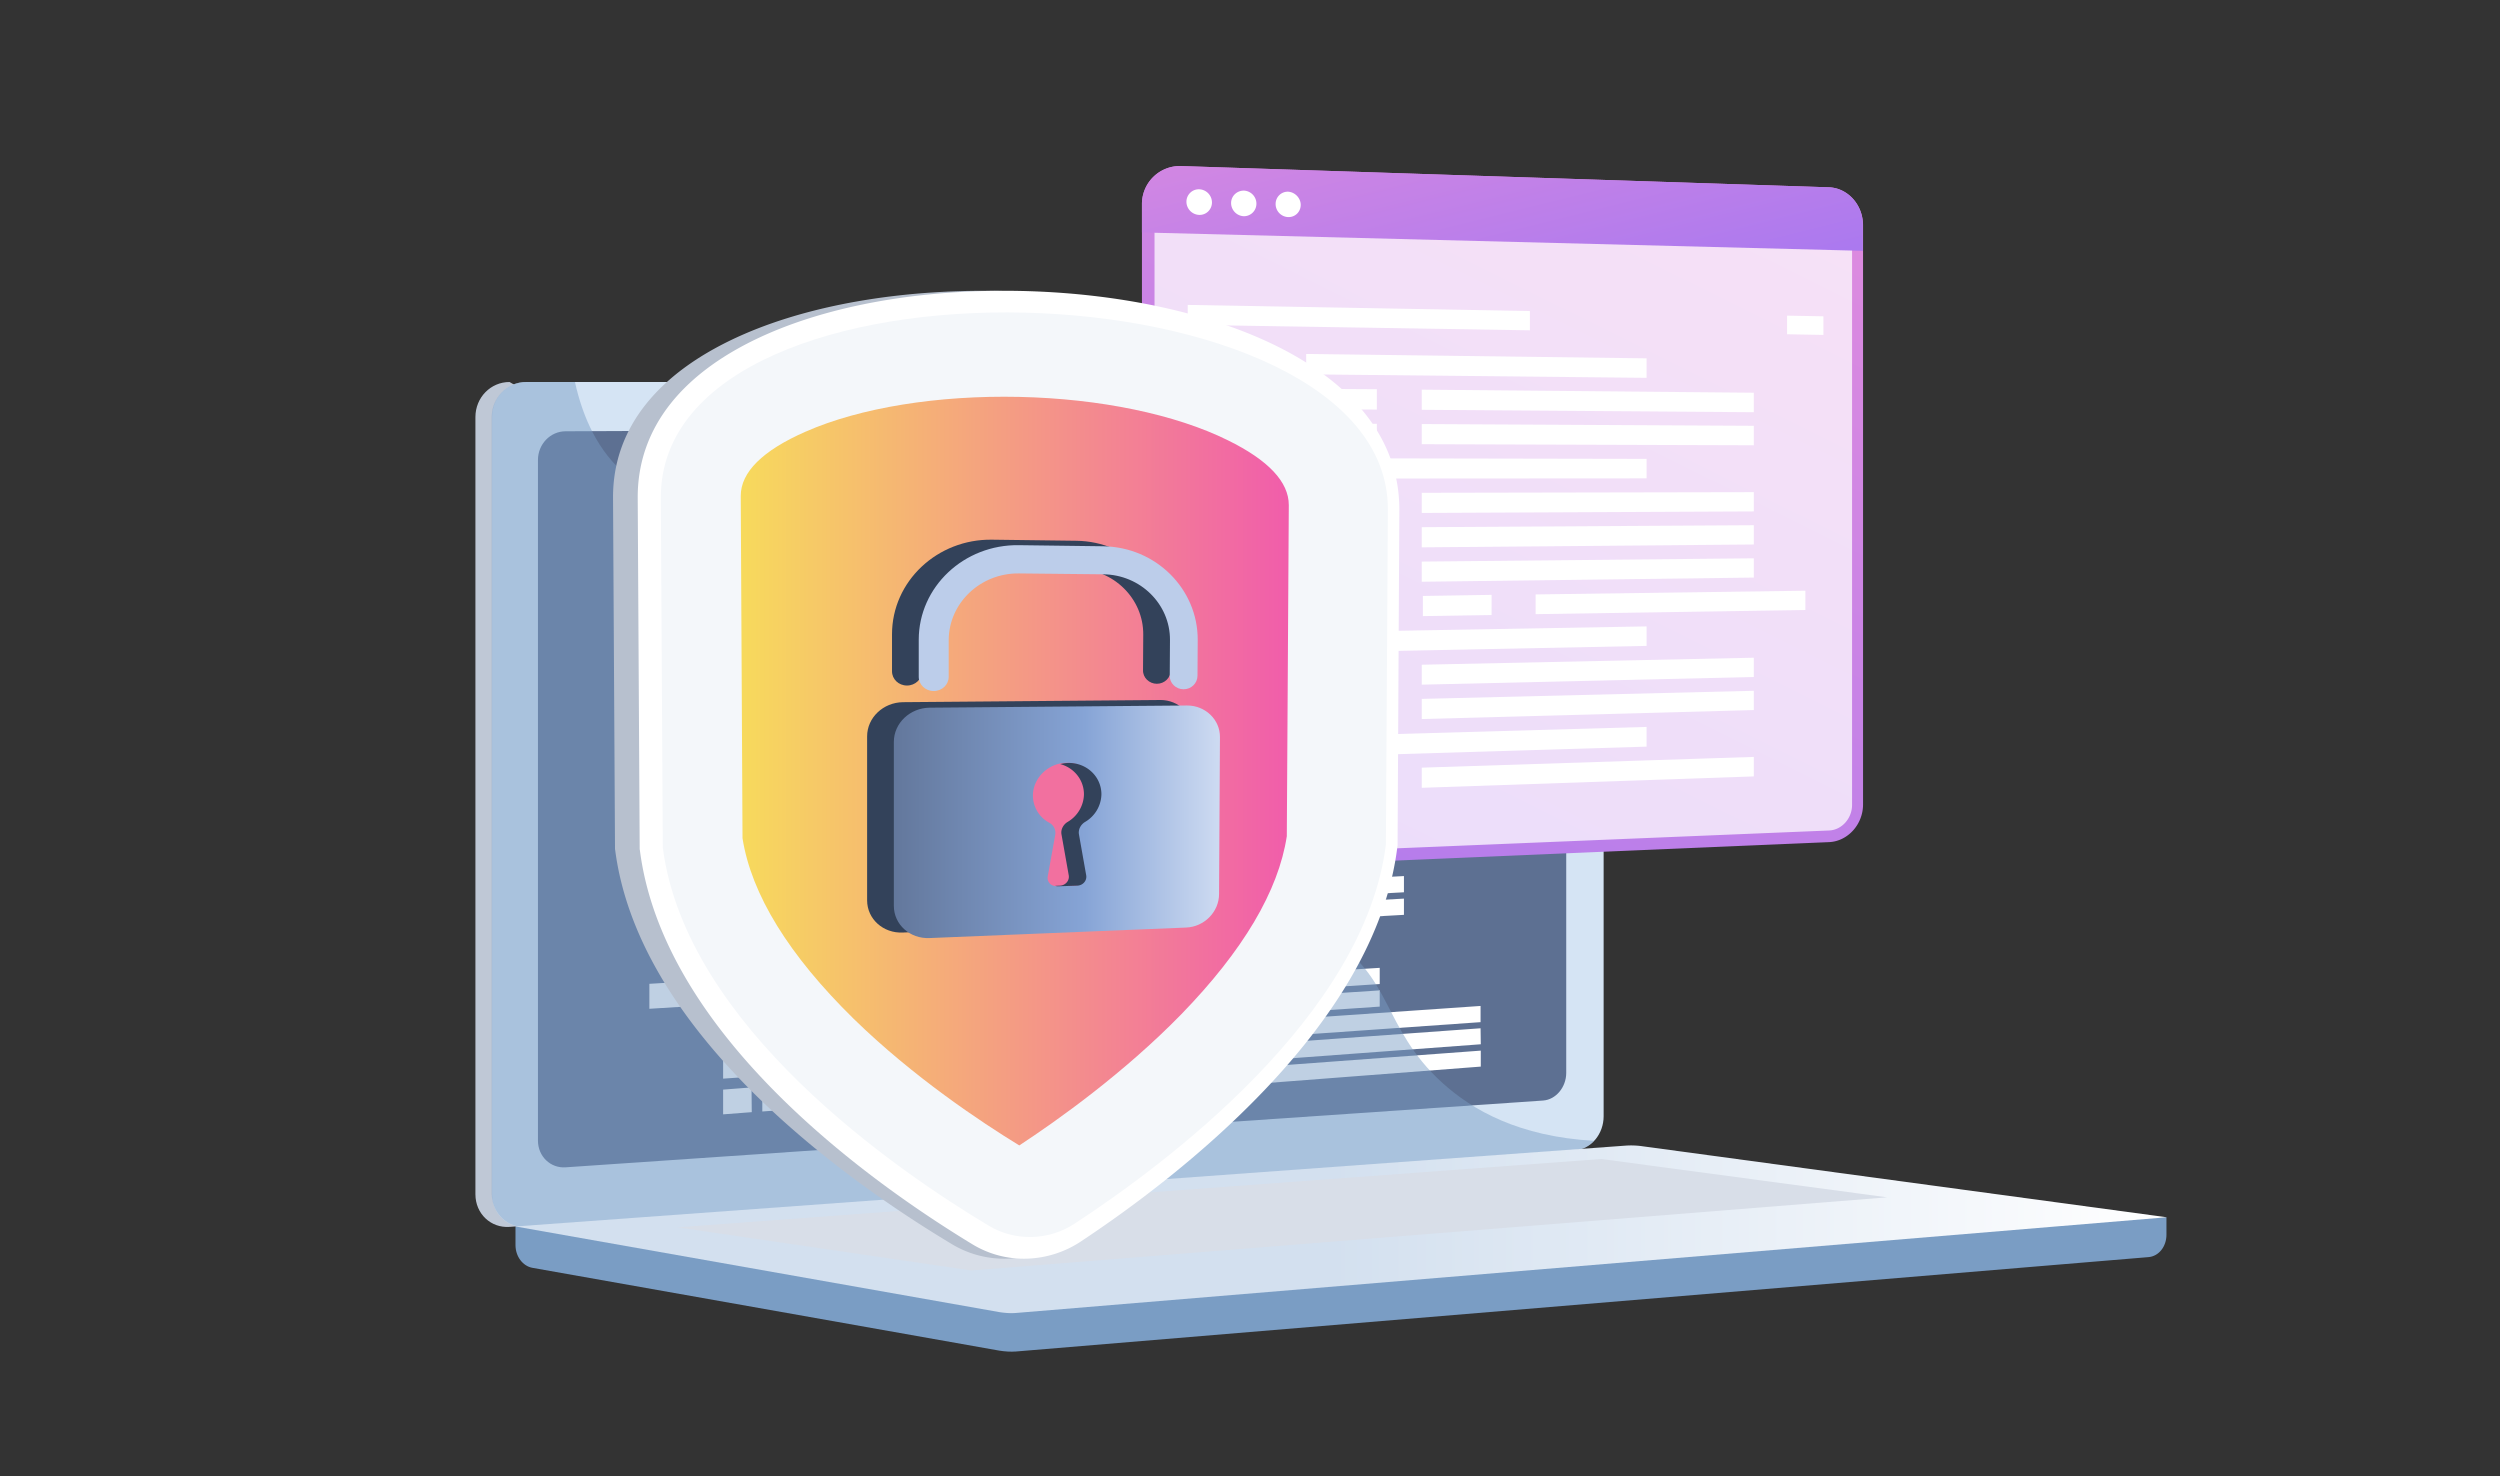 <svg width="210" height="124" fill="none" xmlns="http://www.w3.org/2000/svg"><rect width="100%" height="100%" fill="#333333" stroke="none"/><g clip-path="url(#clip0)"><path d="M182.001 102.249l-138.7-1.196v3.532c0 .957.61 1.766 1.424 1.913l39.211 6.954c.462.074.943.11 1.406.074l95.142-7.929c.851-.074 1.498-.883 1.498-1.876v-1.472h.019z" fill="#7A9DC4"/><path d="M130.952 96.602l-88.15 6.457c-1.573.11-2.867-1.104-2.867-2.741V35.032c0-1.638 1.276-2.944 2.866-2.944l3.126 1.785 85.044-1.785c1.294 0 2.349 1.196 2.349 2.667V93.77c-.019 1.472-1.055 2.741-2.368 2.833z" fill="#BFC8D6"/><path d="M132.356 96.602l-88.151 6.457c-1.572.11-2.867-1.104-2.867-2.741V35.032c0-1.638 1.276-2.944 2.867-2.944h88.151c1.295 0 2.349 1.196 2.349 2.667V93.77c0 1.472-1.036 2.741-2.349 2.833z" fill="#D5E4F4"/><path d="M129.621 92.445l-82.103 5.61c-1.276.093-2.33-.92-2.33-2.244V38.637c0-1.324 1.035-2.41 2.33-2.41l82.103-.35c1.073 0 1.942.976 1.942 2.19v52.06c0 1.196-.869 2.244-1.942 2.318z" fill="#5D7092"/><path d="M76.63 41.58l-22.158.056v-2.098H76.63v2.042zm10.43-.607h-5.105l-.018-1.434h5.123v1.434zm0 1.969l-5.104.037v-1.435l5.105-.019v1.417zm25.524-.111l-19.865.092v-1.416l19.865-.055v1.38zm3.257 1.877l-19.66.147v-1.398l19.66-.11v1.36zm0 1.912l-19.66.203v-1.416l19.66-.166v1.38zm0 1.896l-19.66.257v-1.416l19.66-.221v1.38zM87.08 44.928l-5.124.037V43.53l5.123-.018v1.416zm0 1.987l-5.124.055v-1.435l5.123-.055v1.435zm0 1.969l-5.124.074v-1.435l5.123-.056v1.417zm0 1.986l-5.124.074v-1.435l5.123-.055v1.416zm13.724-.22l-12.596.201-.019-1.416 12.615-.184v1.398zM87.08 52.858l-5.106.092-.018-1.435 5.123-.092v1.435zm.001 1.967l-5.104.11v-1.434l5.104-.092v1.416zm.019 1.987l-5.123.13v-1.436l5.123-.128v1.434zm19.604-4.342l-13.964.277V51.33l13.964-.239v1.38zm7.268 1.767l-17.774.386v-1.398l17.755-.35.019 1.362zm0 1.913l-17.774.441v-1.416l17.774-.405v1.38zM87.1 58.78l-5.123.148v-1.435l5.123-.129v1.417zm0 1.987l-5.123.166v-1.435l5.123-.147v1.416zm0 1.987l-5.123.166v-1.435l5.123-.166v1.435zm0 1.969l-5.105.184-.018-1.435 5.123-.166v1.417zm0 1.987l-5.105.202v-1.435l5.104-.184v1.416zm.018 1.985l-5.123.203v-1.435l5.104-.202.019 1.434zm0 1.969l-5.123.239v-1.435l5.123-.22v1.416zm0 1.986l-5.123.24v-1.435l5.123-.24v1.436zm0 1.969l-5.123.276V73.46l5.123-.257v1.416zm0 1.987l-5.105.276-.018-1.435 5.123-.258v1.417zm0 1.987l-5.105.275v-1.434l5.105-.276v1.435zm.018 1.967l-5.123.314v-1.435l5.105-.295.018 1.417zm0 1.988l-5.123.313v-1.435l5.123-.294v1.416zm0 1.986l-5.123.332V83.43l5.123-.331v1.434zm0 1.97l-5.123.35v-1.436l5.123-.33v1.416zm0 1.986l-5.105.368-.018-1.435 5.123-.368v1.435zm-.001 1.987l-5.105.367V89.41l5.105-.368v1.434zm.019 1.968l-5.123.386v-1.435l5.104-.368.019 1.417zm14.961-51.508l-13.964.036V39.54l13.946.018.018 1.38zm10.527 40.029l-19.865 1.232v-1.416l19.865-1.196v1.38zm3.254 1.692l-19.661 1.27v-1.399l19.661-1.232v1.361zm0 1.895l-19.661 1.343V84.48l19.661-1.288v1.361zm8.472 1.306l-19.143 1.343v-1.38l19.143-1.324v1.361zm.018 1.858l-19.161 1.417v-1.38l19.143-1.38.018 1.343zm0 1.876l-19.161 1.472v-1.398l19.161-1.416v1.342zm-22.214-9.915l-13.965.828v-1.417l13.965-.81v1.399zm10.432-19.683l-19.864.607v-1.417l19.864-.57v1.38zm3.255 1.802l-19.661.644v-1.398l19.661-.625v1.38zm0 1.895l-19.661.7v-1.399l19.661-.68v1.38zm.019 1.895l-19.661.772v-1.416l19.642-.718.019 1.362zm-15.057 2.52l-12.595.534v-1.417l12.595-.515v1.398zm5.902 1.673l-13.964.626v-1.398l13.964-.607v1.38zm7.268 1.584l-17.774.846v-1.398l17.774-.81v1.362zm0 1.912l-17.774.883v-1.398l17.774-.864v1.38zm3.94 1.674l-17.552.957V74.51l17.552-.92v1.362zm0 1.895l-17.552.993V76.44l17.552-.956v1.36zm-15.795-18.469l-13.965.387v-1.417l13.965-.368v1.398zM76.63 44.763l-12.67.092v-2.079l12.67-.055v2.042zm-15.963.111l2.386-.019v-2.078l-2.386.018v2.079zm15.981 2.814l-12.688.147v-2.079l12.67-.11.018 2.042zm-15.963.183l2.386-.036v-2.06l-2.404.018.018 2.078zm15.963 2.741l-12.688.203v-2.079l12.688-.147v2.023zm-15.963.258l2.386-.037v-2.079l-2.386.019v2.097zm16 20.53l-22.158.993v-2.097l22.14-.938.018 2.042zm-.001 3.182l-12.688.626v-2.06l12.688-.608v2.042zm-15.96.791l2.386-.11v-2.079l-2.386.11v2.08zm15.96 2.134l-12.67.681-.018-2.06 12.688-.662v2.041zm-15.96.865l2.386-.129v-2.078l-2.386.129v2.078zm15.96 2.061l-12.67.735v-2.06l12.67-.717v2.042zm-15.96.937l2.405-.147-.019-2.079-2.386.13v2.096zm15.924-27.814l-22.158.442V51.9l22.158-.368v2.023zm0 3.183l-12.67.312v-2.078l12.67-.258v2.024zm-15.963.404l2.404-.074-.018-2.078-2.386.055v2.097zm15.982 2.539l-12.688.35v-2.08l12.688-.312v2.042zm-15.964.441l2.386-.055V57.99l-2.404.056.018 2.078zm15.964 5.445l-12.688.46v-2.06l12.688-.442v2.042zm-15.961.589l2.386-.092v-2.078l-2.386.092v2.078zm15.96 2.336l-12.67.516v-2.06l12.67-.498v2.043zm-15.96.663l2.404-.11-.018-2.06-2.386.091v2.079zm15.961-6.549l-12.688.405v-2.06l12.688-.387v2.042zm-15.961.515l2.386-.074V60.97l-2.386.073v2.079zm15.999 20.235l-22.158 1.38v-2.098l22.14-1.306.018 2.024zm-.002 3.183l-12.688.845v-2.06l12.688-.81v2.024zm-15.961 1.067l2.386-.147v-2.08l-2.386.148v2.079zm15.961 1.857l-12.67.902-.018-2.06 12.688-.865v2.023zm-15.961 1.141l2.386-.166V88.36l-2.386.166v2.079zm15.961 1.803l-12.67.957v-2.08l12.67-.919v2.042zm-15.961 1.196l2.405-.184-.019-2.078-2.386.184v2.078zm18.66-1.398l-.48.036-.093-52.704h.5l.073 52.668zm12.005-58.352c0 .607-.462 1.104-1.017 1.104-.555 0-1.017-.497-1.017-1.104 0-.607.462-1.104 1.017-1.104.555 0 1.017.497 1.017 1.104z" fill="#fff"/><path opacity=".48" d="M44.208 103.059l87.707-6.42.444-.037c.592-.037 1.147-.331 1.554-.773-6.307-.349-10.228-2.575-12.762-4.874-5.087-4.618-4.199-9.18-9.674-12.215-6.825-3.79-12.207 1.012-17.386-3.734-3.144-2.87-1.59-5.022-5.474-9.309-4.291-4.764-7.066-3.164-11.375-7.432-5.438-5.408-2.72-9.62-7.417-13.502-5.678-4.71-11.819-.35-17.238-4.875-2.33-1.95-3.625-4.783-4.291-7.8H44.17c-1.572 0-2.867 1.325-2.867 2.944v65.286c.056 1.619 1.332 2.851 2.904 2.741z" fill="#7A9DC4"/><path d="M136.52 96.235l-93.22 6.788 40.636 7.193c.462.073.943.11 1.406.073L182 102.25l-44.002-5.96a6.64 6.64 0 00-1.479-.055z" fill="url(#paint0_linear)"/><path d="M56.894 103.096l77.608-5.74 24.026 3.219-76.942 6.145-24.692-3.624z" fill="#D8DEE8"/><path d="M153.629 15.734L99.233 13.95a3.188 3.188 0 00-3.31 3.2v52.741c0 1.822 1.479 3.238 3.31 3.165l54.415-2.318c1.572-.074 2.848-1.49 2.848-3.164V18.88c-.018-1.692-1.295-3.09-2.867-3.146z" fill="url(#paint1_linear)"/><path opacity=".74" d="M99.236 72.007a2.149 2.149 0 01-2.256-2.152V17.188a2.175 2.175 0 012.256-2.17l54.396 1.692c1.073.036 1.942.993 1.942 2.134V67.61c0 1.14-.869 2.115-1.942 2.152l-54.396 2.244z" fill="#fff"/><path d="M153.629 15.734L99.233 13.95a3.188 3.188 0 00-3.31 3.2v2.374l60.555 1.545V18.88c0-1.692-1.277-3.09-2.849-3.146z" fill="url(#paint2_linear)"/><path d="M101.805 17.004c0 .589-.48 1.067-1.072 1.048a1.115 1.115 0 01-1.073-1.103c0-.589.481-1.067 1.073-1.049a1.114 1.114 0 011.072 1.104zm3.734.11a1.05 1.05 0 01-1.055 1.049 1.115 1.115 0 01-1.072-1.104c0-.588.481-1.048 1.072-1.048a1.1 1.1 0 011.055 1.104zm3.721.092c0 .588-.462 1.048-1.054 1.03a1.099 1.099 0 01-1.054-1.104c0-.588.48-1.048 1.054-1.03.573.037 1.054.534 1.054 1.104zm19.251 8.922l-28.743-.515v1.674l28.743.46v-1.619zm21.603.386v1.564l3.052.055V26.57l-3.052-.056zm-44.261 4.875l-6.085-.055v-1.73l6.085.074v1.71zm32.46.349l-28.594-.294v-1.71l28.594.367v1.637zm-22.657 2.668l-5.937-.037v-1.71l5.937.036v1.71zm31.664.221l-27.892-.203v-1.692l27.892.257v1.638zm-31.664 2.667l-5.937-.019v-1.71l5.937.036v1.693zm31.664.11l-27.892-.092V35.62l27.892.147v1.637zm-41.467 2.815h-6.085v-1.73h6.085v1.73zm32.46-.037l-28.594.019V38.49l28.594.055v1.637zm-22.657 2.925l-5.937.019v-1.711h5.937v1.692zm31.664-.147l-27.892.128v-1.692l27.892-.055v1.618zm-31.664 3.035l-5.937.056V44.34l5.937-.037v1.692zm31.664-.258l-27.892.24v-1.693l27.892-.166v1.62zm-31.664 3.165l-5.937.073v-1.71l5.937-.056v1.693zm31.664-.386l-27.892.35v-1.693l27.892-.276v1.619zm-22.027 3.144l-5.771.093V50.06l5.771-.092v1.693zm26.357-.422l-22.658.35v-1.656l22.658-.313v1.619zm-45.797 3.661l-6.085.11v-1.73l6.085-.11v1.73zm32.46-.644l-28.594.57v-1.71l28.594-.497v1.637zm-22.657 3.348l-5.937.147v-1.71l5.937-.13v1.693zm31.664-.736l-27.892.644v-1.674l27.892-.589v1.62zm-31.664 3.643l-5.937.165v-1.71l5.937-.148v1.692zm31.664-.865l-27.892.754v-1.692l27.892-.681v1.619zm-41.467 4.065l-6.085.184v-1.729l6.085-.184v1.73zm32.46-.993l-28.594.865v-1.71l28.594-.81v1.655zm-22.657 3.587l-5.937.203v-1.711l5.937-.184v1.692zm31.664-1.086l-27.892.957v-1.692l27.892-.902v1.637z" fill="#fff"/><path d="M84.64 105.727a8.502 8.502 0 01-4.643-1.196c-4.236-2.539-10.506-6.715-16.147-12.178-7.158-6.935-11.264-14-12.17-20.916l-.019-.11-.166-29.563c0-5.85 3.829-10.577 11.023-13.705 5.938-2.575 13.817-3.844 22.14-3.605 8.23.24 15.832 1.931 21.473 4.728 6.696 3.348 10.21 8.039 10.21 13.613l-.166 28.237-.019.11c-.814 6.641-4.605 13.485-11.301 20.42-5.364 5.555-11.43 9.97-15.592 12.693a8.82 8.82 0 01-4.624 1.472z" fill="#B7C0CE"/><path d="M86.287 105.727a8.316 8.316 0 01-4.587-1.196c-4.18-2.539-10.376-6.715-15.944-12.178-7.065-6.935-11.116-14-12.003-20.916l-.019-.11-.166-29.563c0-5.85 3.773-10.577 10.875-13.705 5.863-2.575 13.632-3.844 21.844-3.605 8.12.24 15.629 1.931 21.177 4.728 6.603 3.348 10.081 8.039 10.081 13.613l-.148 28.237-.019.11c-.814 6.641-4.55 13.485-11.153 20.42-5.29 5.555-11.282 9.97-15.388 12.693a8.675 8.675 0 01-4.55 1.472z" fill="#fff"/><path d="M55.509 41.783l.166 29.415c1.942 15.01 19.68 27.152 27.392 31.769 2.22 1.325 5.05 1.251 7.232-.202 7.565-4.949 24.322-17.403 26.116-31.825l.167-28.164c.018-20.898-61.073-22.81-61.073-.993z" fill="#F4F7FA"/><path d="M85.62 96.216c-3.218-1.969-8.915-5.758-13.909-10.633-5.438-5.335-8.6-10.45-9.34-15.177l-.148-28.752c0-1.987 1.83-3.808 5.437-5.39 4.587-2.024 11.135-3.073 17.96-2.925 6.77.147 13.132 1.471 17.515 3.642 3.404 1.674 5.124 3.495 5.124 5.445l-.167 27.815c-.703 4.599-3.662 9.602-8.86 14.955-4.808 4.93-10.412 8.922-13.612 11.02z" fill="url(#paint3_linear)"/><path d="M97.475 58.8l-21.622.183c-1.665.019-3.015 1.306-3.015 2.87V75.63c0 1.564 1.35 2.778 2.997 2.704l21.547-.882c1.535-.056 2.774-1.325 2.774-2.815l.074-13.171c.019-1.472-1.22-2.668-2.755-2.668z" fill="#33425A"/><path d="M99.72 59.261l-21.622.184c-1.665.018-3.015 1.306-3.015 2.87v13.778c0 1.564 1.35 2.778 2.997 2.704l21.547-.883c1.535-.055 2.774-1.324 2.774-2.814l.074-13.172c.019-1.471-1.22-2.667-2.755-2.667z" fill="url(#paint4_linear)"/><path d="M97.18 57.438c-.648 0-1.184-.515-1.166-1.14l.019-3c.018-3.016-2.497-5.5-5.623-5.518l-7.066-.074c-3.236-.036-5.881 2.484-5.9 5.593v3.09c0 .662-.555 1.196-1.257 1.196-.703 0-1.258-.534-1.258-1.196V53.28c0-4.451 3.81-8.02 8.415-7.947l7.066.092c4.439.056 7.972 3.588 7.953 7.874l-.018 2.998c0 .626-.518 1.14-1.166 1.14z" fill="#33425A"/><path d="M99.424 57.9c-.647 0-1.183-.515-1.165-1.14l.019-3c.018-3.016-2.497-5.5-5.623-5.518l-7.065-.074c-3.237-.037-5.882 2.484-5.9 5.593v3.09c0 .662-.555 1.196-1.258 1.196s-1.258-.534-1.258-1.196v-3.109c0-4.452 3.81-8.02 8.416-7.947l7.065.092c4.439.055 7.972 3.587 7.953 7.874l-.018 2.998c0 .626-.518 1.14-1.166 1.14z" fill="#BCCDEA"/><path d="M92.355 66.71c0-1.527-1.314-2.723-2.904-2.631-1.424.092-2.59 1.232-2.682 2.594a2.595 2.595 0 001.387 2.446.96.96 0 01.48 1.03l-.628 3.477c-.074.442.278.828.74.81l1.59-.056c.463-.018.814-.423.74-.864l-.61-3.44c-.074-.405.148-.828.518-1.049a2.752 2.752 0 001.368-2.318z" fill="#F2709F"/><path fill-rule="evenodd" clip-rule="evenodd" d="M89.06 64.183c1.15.308 1.992 1.318 1.992 2.54a2.752 2.752 0 01-1.369 2.317c-.37.221-.592.644-.518 1.049l.61 3.44c.075.442-.277.846-.74.865l-.404.014c.087.03.181.045.281.04l1.59-.054c.463-.019.815-.424.74-.865l-.61-3.44c-.074-.405.148-.828.518-1.049a2.752 2.752 0 001.369-2.317c0-1.527-1.313-2.723-2.904-2.631a2.87 2.87 0 00-.556.091z" fill="#33425A"/></g><defs><linearGradient id="paint0_linear" x1="43.303" y1="103.272" x2="182" y2="103.272" gradientUnits="userSpaceOnUse"><stop offset=".494" stop-color="#D3E0EF"/><stop offset="1" stop-color="#fff"/></linearGradient><linearGradient id="paint1_linear" x1="146.502" y1="1.978" x2="88.046" y2="119.526" gradientUnits="userSpaceOnUse"><stop offset=".004" stop-color="#E38DDD"/><stop offset="1" stop-color="#9571F6"/></linearGradient><linearGradient id="paint2_linear" x1="120.999" y1="-1.685" x2="131.141" y2="39.102" gradientUnits="userSpaceOnUse"><stop offset=".004" stop-color="#E38DDD"/><stop offset="1" stop-color="#9571F6"/></linearGradient><linearGradient id="paint3_linear" x1="62.188" y1="64.753" x2="108.269" y2="64.753" gradientUnits="userSpaceOnUse"><stop stop-color="#F7DA5C"/><stop offset="1" stop-color="#F15DAB"/></linearGradient><linearGradient id="paint4_linear" x1="105.387" y1="59.344" x2="72.359" y2="59.344" gradientUnits="userSpaceOnUse"><stop stop-color="#E0E9F9"/><stop offset=".432" stop-color="#86A4D6"/><stop offset="1" stop-color="#5D7092"/></linearGradient><clipPath id="clip0"><path fill="#fff" d="M28.778 13.95H182v107.725H28.778z"/></clipPath></defs></svg>